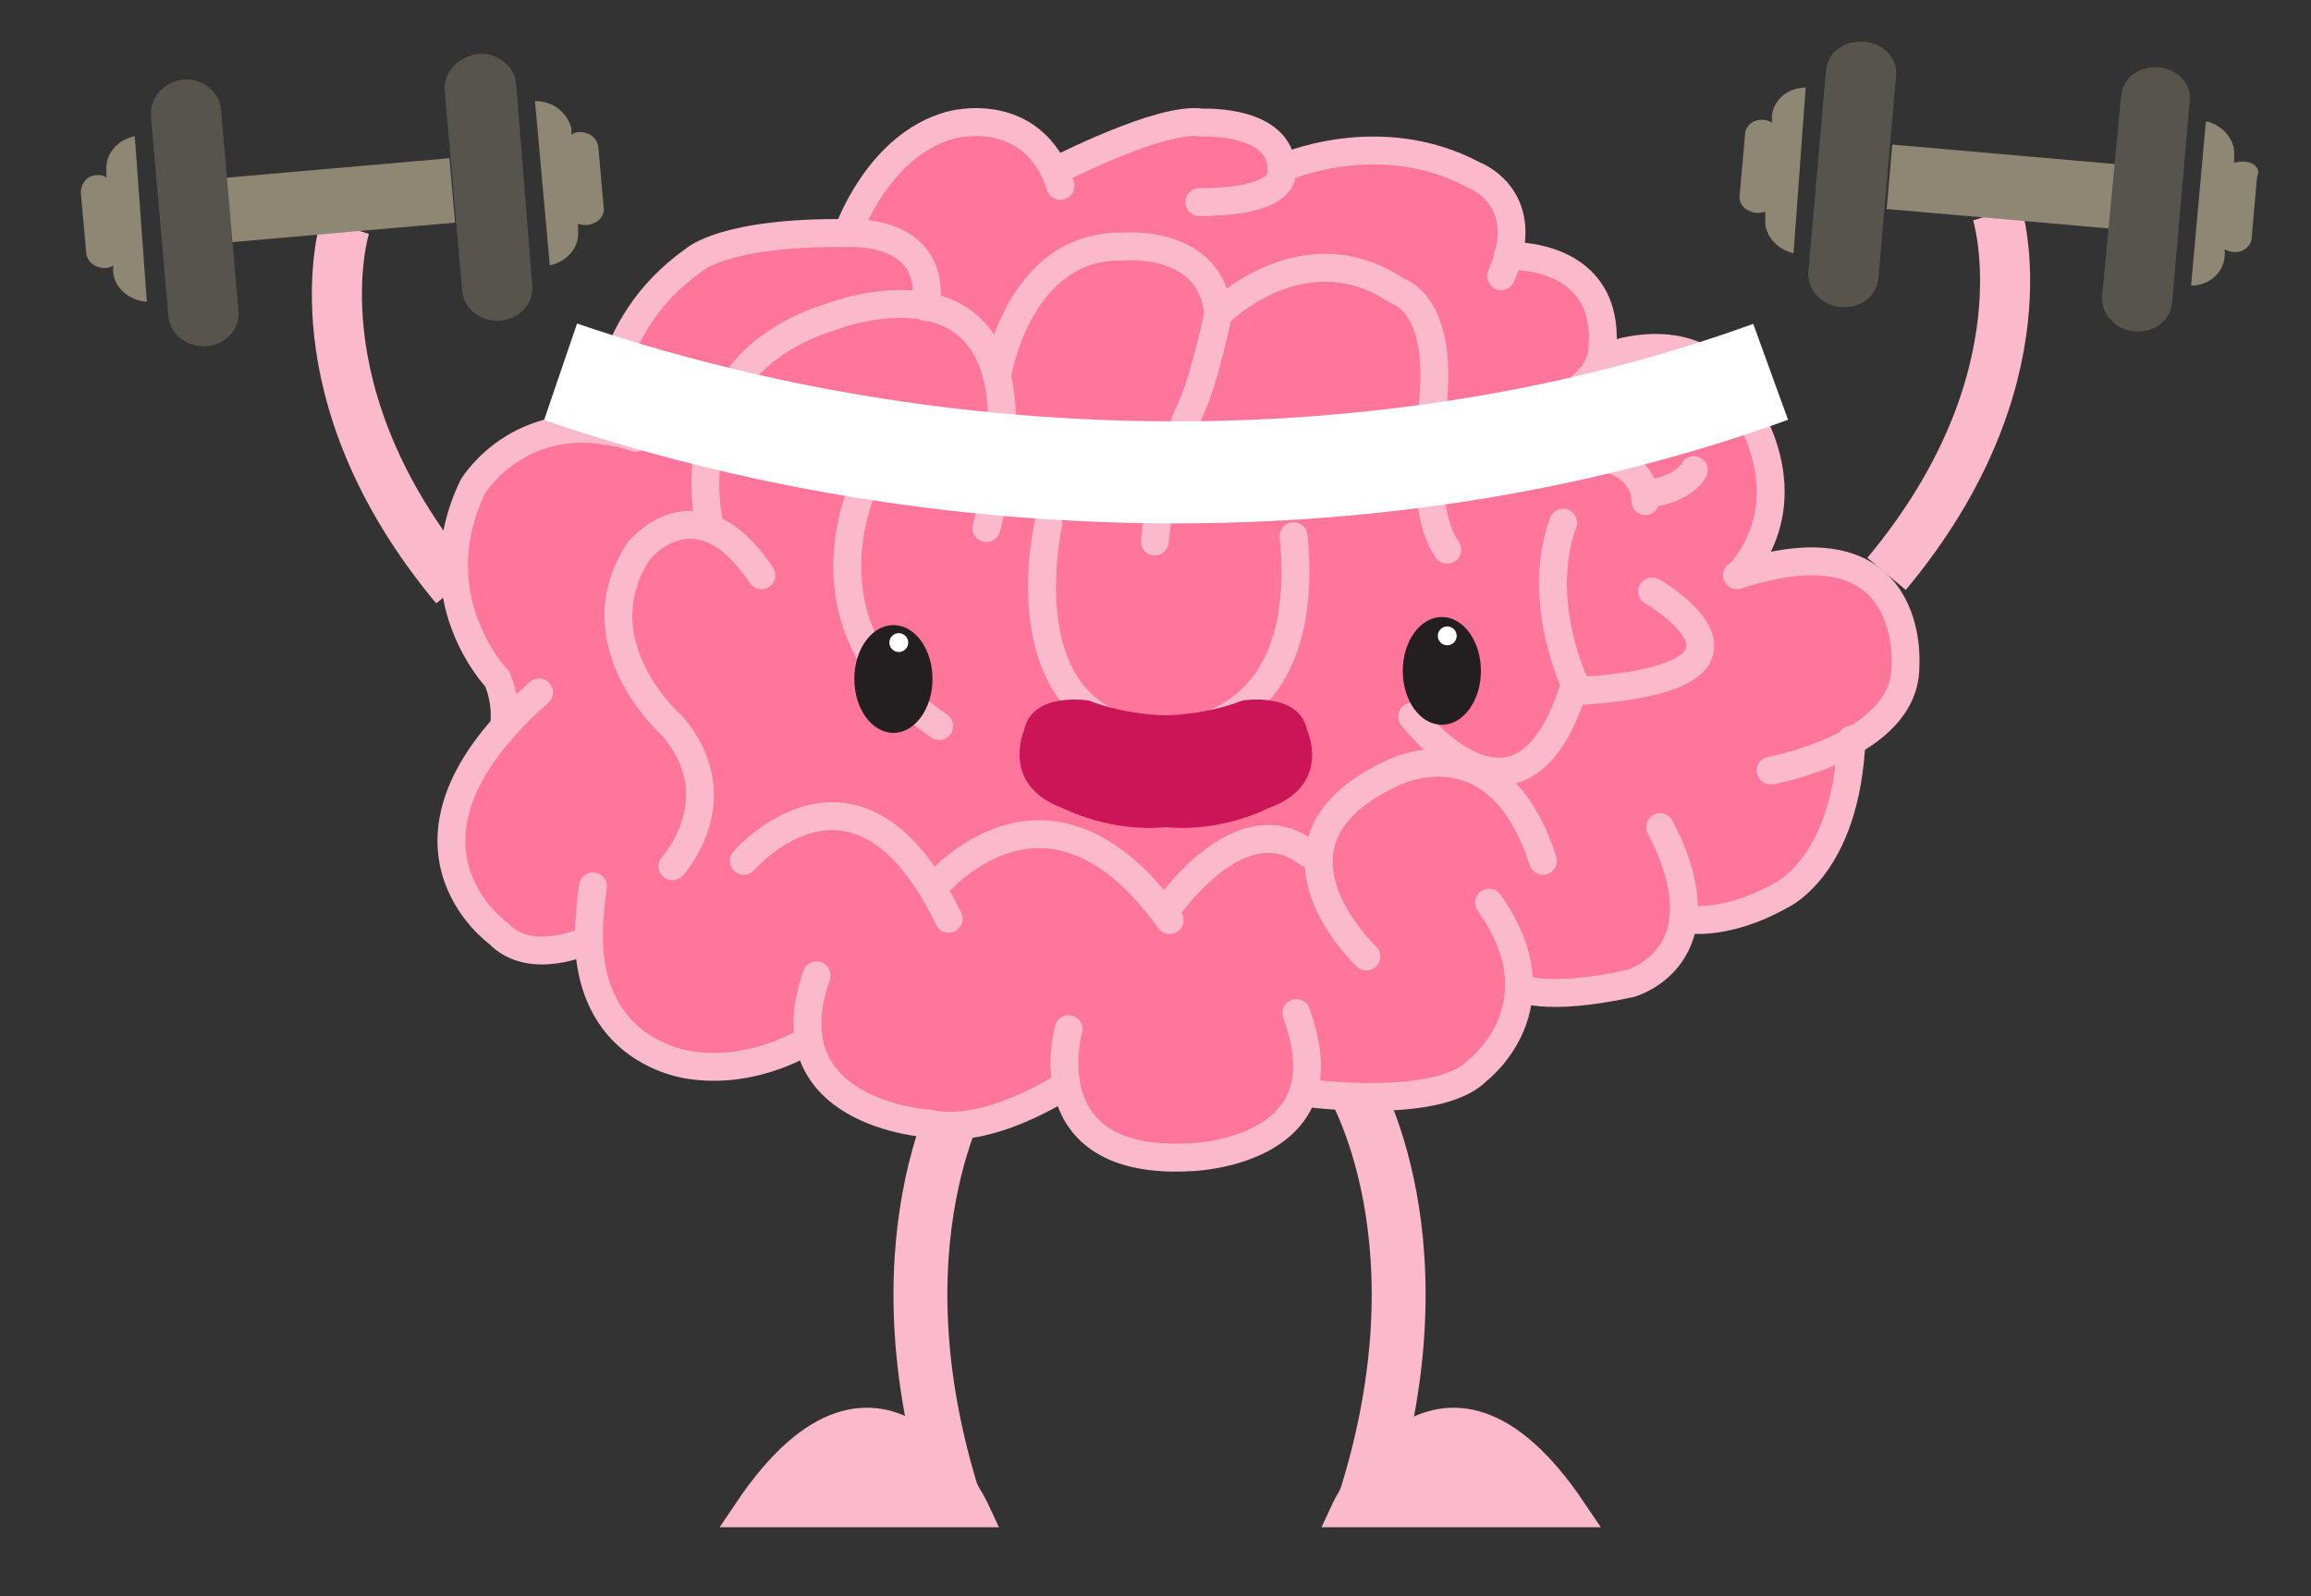 <?xml version="1.0" encoding="utf-8"?>
<!-- Generator: Adobe Illustrator 18.1.1, SVG Export Plug-In . SVG Version: 6.00 Build 0)  -->
<svg version="1.1" xmlns="http://www.w3.org/2000/svg" xmlns:xlink="http://www.w3.org/1999/xlink" x="0px" y="0px"
	 viewBox="0 0 171.5 118.5" enable-background="new 0 0 171.5 118.5" xml:space="preserve">
<rect x="0" y="0" width="171.5" height="118.5" fill="#333333" stroke="none"/>
<g id="Layer_3">
</g>
<g id="Layer_2">
	<g>
		<path fill="none" stroke="#FBB9CC" stroke-width="4" stroke-miterlimit="10" d="M71.9,80.2c0,0-7.6,12.1-0.7,32.4"/>
		<path fill="#FBB9CC" stroke="#FBB9CC" stroke-width="2.341" stroke-linecap="round" stroke-miterlimit="10" d="M72.3,112.2
			c0,0-6.8-14.7-16.7,0H72.3z"/>
		<path fill="none" stroke="#FBB9CC" stroke-width="4" stroke-miterlimit="10" d="M100.2,80.2c0,0,7.6,12.1,0.7,32.4"/>
		<path fill="#FBB9CC" stroke="#FBB9CC" stroke-width="2.341" stroke-linecap="round" stroke-miterlimit="10" d="M99.9,112.2
			c0,0,6.8-14.7,16.7,0H99.9z"/>
		<path fill="none" stroke="#FBB9CC" stroke-width="3.716" stroke-miterlimit="10" d="M148.2,15.8c0,0,3.9,12.3-8.2,26.8"/>
		<g>
			
				<rect x="140.2" y="11.5" transform="matrix(-0.996 -8.715564e-02 8.715564e-02 -0.996 296.076 40.712)" fill="#8E8774" width="17.5" height="4.8"/>
			<path fill="#8E8774" d="M131.5,8.6l0,0.5c-0.2-0.1-0.4-0.2-0.6-0.2c-0.7-0.1-1.4,0.4-1.4,1.1l-0.4,4.5c-0.1,0.7,0.5,1.2,1.2,1.3
				c0.2,0,0.5,0,0.7-0.1l0,0.5c-0.1,1.2,0.8,2.3,2.1,2.6L134,6.5C132.7,6.5,131.6,7.4,131.5,8.6z"/>
			<path fill="#8E8774" d="M166.5,12c-0.2,0-0.5,0-0.7,0.1l0-0.5c0.1-1.2-0.8-2.3-2.1-2.6l-1.1,12.2c1.3,0,2.4-0.9,2.5-2.2l0-0.5
				c0.2,0.1,0.4,0.2,0.6,0.2c0.7,0.1,1.4-0.4,1.4-1.1l0.4-4.5C167.8,12.6,167.3,12,166.5,12z"/>
			<path fill="#56544D" d="M138.3,3.1c-1.5-0.1-2.7,0.8-2.8,2.2l-1.3,14.9c-0.1,1.3,1,2.5,2.4,2.6c1.5,0.1,2.7-0.8,2.8-2.2l1.3-14.9
				C140.9,4.4,139.8,3.2,138.3,3.1z"/>
			<path fill="#56544D" d="M160.2,5c-1.5-0.1-2.7,0.8-2.8,2.2L156,22c-0.1,1.3,1,2.5,2.4,2.6c1.5,0.1,2.7-0.8,2.8-2.2l1.3-14.9
				C162.7,6.3,161.6,5.1,160.2,5z"/>
		</g>
		<path fill="none" stroke="#FBB9CC" stroke-width="3.716" stroke-miterlimit="10" d="M25.6,16.8c0,0-3.9,12.3,8.2,26.8"/>
		<g>
			
				<rect x="16.1" y="12.5" transform="matrix(0.996 -8.715574e-02 8.715574e-02 0.996 -1.203 2.222)" fill="#8E8774" width="17.5" height="4.8"/>
			<path fill="#8E8774" d="M39.7,7.5l1.1,12.2c1.3-0.3,2.2-1.3,2.1-2.6l0-0.5c0.2,0.1,0.4,0.1,0.7,0.1c0.7-0.1,1.3-0.6,1.2-1.3
				l-0.4-4.5c-0.1-0.7-0.7-1.1-1.4-1.1c-0.2,0-0.5,0.1-0.6,0.2l0-0.5C42.1,8.4,41.1,7.5,39.7,7.5z"/>
			<path fill="#8E8774" d="M6,14.3l0.4,4.5c0.1,0.7,0.7,1.1,1.4,1.1c0.2,0,0.5-0.1,0.6-0.2l0,0.5c0.1,1.2,1.2,2.1,2.5,2.2L10,10.1
				c-1.3,0.3-2.2,1.3-2.1,2.6l0,0.5C7.7,13,7.5,13,7.2,13C6.5,13,6,13.6,6,14.3z"/>
			<path fill="#56544D" d="M33,6.7l1.3,14.9c0.1,1.3,1.4,2.3,2.8,2.2c1.5-0.1,2.5-1.3,2.4-2.6L38.3,6.2c-0.1-1.3-1.4-2.3-2.8-2.2
				C34,4.2,32.9,5.4,33,6.7z"/>
			<path fill="#56544D" d="M11.2,8.6l1.3,14.9c0.1,1.3,1.4,2.3,2.8,2.2c1.5-0.1,2.5-1.3,2.4-2.6L16.4,8.1c-0.1-1.3-1.4-2.3-2.8-2.2
				C12.1,6.1,11.1,7.3,11.2,8.6z"/>
		</g>
		<g>
			<path fill="#FF769A" d="M118.3,26.9c0,0,8.7-1.5,11.6,5.1c0,0,3.6,4.9-1.3,10.8l-0.3,0.1c13.4-4.4,12.5,6.7,12.5,6.7
				c0,6.1-10,7.8-10,7.8l6.1-2.2c-0.5,9.5-5.3,11.6-5.3,11.6c-4.3,2.4-7.2,1.7-7.2,1.7l-1.7-6.9c4.9,9.6-2.2,11.6-2.2,11.6
				c-6.4,1.4-8.3,0.3-8.3,0.3l-2.2-6.2c5.5,7.6-0.9,12.5-0.9,12.5c-3,3-12.9,1.6-12.9,1.6l-0.5-5.9c1,2.5,1,4.4,0.5,5.9
				c-1.5,4.6-8.3,4.8-8.3,4.8c-12,0.7-9.1-9.5-9.1-9.5l-0.3,4.2c0,0-5.7,3.8-10.1,2.8c0,0-11.9-0.7-8.3-11l-0.6,4.7
				c0,0-3.8,2.5-8.5,1.9c0,0-7.7-0.6-7.8-9.5c0-1.1,0.1-2.4,0.3-3.8l-0.5,4c0,0-4.2,2-6.6-0.5c0,0-9.6-6.8,3-17.9l-2.5,2.5
				c0,0,0.3-1.6-0.5-3.5c0,0-5.8-6-1.8-14.3c0,0,3.8-6.3,12.1-3.6l-2.2-0.5c0,0-0.5-7.7,6.6-12.7c0,0,2.2-2.1,11.3-2
				c0,0,6.8-0.5,5.9,5.5l-5.9-5.5c0,0,2.2-6.5,7.6-8c0,0,6.1-1.8,8.2,4.5L77.7,13c0,0,7.9-4.1,10.9-3.6c0,0,6.3-0.3,5.9,3.9
				c0,0,0.1,2-6.1,2l6.1-2.5c0,0,7.2-3.3,14.3,0.5c0,0,3.8,1.4,2.5,6.1c-0.1,0.4-0.3,0.9-0.5,1.4l0.5-1.4c0,0,7.7-0.4,7,7
				c0,0,2,5.2-3.8,7.2"/>
			<g>
				<path fill="none" stroke="#FBB9CC" stroke-width="0.345" stroke-miterlimit="10" d="M95.1,12.5"/>
				<path fill="none" stroke="#FBB9CC" stroke-width="2.07" stroke-linecap="round" stroke-miterlimit="10" d="M79.3,76.4
					c0,0-2.9,10.2,9.1,9.5c0,0,6.8-0.2,8.3-4.8c0.5-1.5,0.4-3.4-0.5-5.9"/>
				<path fill="none" stroke="#FBB9CC" stroke-width="2.07" stroke-linecap="round" stroke-miterlimit="10" d="M79,80.6
					c0,0-5.7,3.8-10.1,2.8c0,0-11.9-0.7-8.3-11"/>
				<path fill="none" stroke="#FBB9CC" stroke-width="2.07" stroke-linecap="round" stroke-miterlimit="10" d="M60,77.2
					c0,0-3.8,2.5-8.5,1.9c0,0-7.7-0.6-7.8-9.5c0-1.1,0.1-2.4,0.3-3.8"/>
				<path fill="none" stroke="#FBB9CC" stroke-width="2.07" stroke-linecap="round" stroke-miterlimit="10" d="M96.7,81.1
					c0,0,9.9,1.4,12.9-1.6c0,0,6.4-4.8,0.9-12.5"/>
				<path fill="none" stroke="#FBB9CC" stroke-width="2.07" stroke-linecap="round" stroke-miterlimit="10" d="M112.7,73.3
					c0,0,1.9,1.1,8.3-0.3c0,0,7.2-2,2.2-11.6"/>
				<path fill="none" stroke="#FBB9CC" stroke-width="2.07" stroke-linecap="round" stroke-miterlimit="10" d="M124.9,68.2
					c0,0,2.9,0.7,7.2-1.7c0,0,4.9-2.1,5.3-11.6"/>
				<path fill="none" stroke="#FBB9CC" stroke-width="2.07" stroke-linecap="round" stroke-miterlimit="10" d="M43.6,69.8
					c0,0-4.2,2-6.6-0.5c0,0-9.6-6.8,3-17.9"/>
				<path fill="none" stroke="#FBB9CC" stroke-width="2.07" stroke-linecap="round" stroke-miterlimit="10" d="M37.4,53.9
					c0,0,0.3-1.6-0.5-3.5c0,0-5.8-6-1.8-14.3c0,0,3.8-6.3,12.1-3.6"/>
				<path fill="none" stroke="#FBB9CC" stroke-width="2.07" stroke-linecap="round" stroke-miterlimit="10" d="M55.2,63.9
					c0,0,8.4-9.8,15.2,4.3"/>
				<path fill="none" stroke="#FBB9CC" stroke-width="2.07" stroke-linecap="round" stroke-miterlimit="10" d="M69.4,65.8
					c0,0,8.3-10.2,17.4,2.5"/>
				<path fill="none" stroke="#FBB9CC" stroke-width="2.07" stroke-linecap="round" stroke-miterlimit="10" d="M86.6,67.5
					c0,0,5.4-8,10.4-4.2"/>
				<path fill="none" stroke="#FBB9CC" stroke-width="2.07" stroke-linecap="round" stroke-miterlimit="10" d="M101.4,71
					c0,0-9.1-8.5,1.9-13.6c0,0,7.8-4.1,11.2,6.5"/>
				<path fill="none" stroke="#FBB9CC" stroke-width="2.07" stroke-linecap="round" stroke-miterlimit="10" d="M131.4,57.2
					c0,0,10.1-1.8,10-7.8c0,0,0.9-11.1-12.5-6.7"/>
				<path fill="none" stroke="#FBB9CC" stroke-width="2.07" stroke-linecap="round" stroke-miterlimit="10" d="M116.9,50.7
					c-3.8,12.6-11.4,3.4-12.1,2.5"/>
				<path fill="none" stroke="#FBB9CC" stroke-width="2.07" stroke-linecap="round" stroke-miterlimit="10" d="M122.6,43.9
					c0.1,0,10.9,6.4-5.5,7.4c0,0-3.3-6.5-1.1-12.5"/>
				<path fill="none" stroke="#FBB9CC" stroke-width="2.07" stroke-linecap="round" stroke-miterlimit="10" d="M49.9,64.3
					c0,0,4.6-5,0-10.4c0,0-7-6.1-2.5-13c0,0,4.3-5.4,9.1,1.8"/>
				<path fill="none" stroke="#FBB9CC" stroke-width="2.07" stroke-linecap="round" stroke-miterlimit="10" d="M52.7,39.2
					c0,0-3.1-11.9,9-15.7c0,0,17.2-6.7,11.5,15.7"/>
				<path fill="none" stroke="#FBB9CC" stroke-width="2.07" stroke-linecap="round" stroke-miterlimit="10" d="M74,27.9
					c0,0,1.5-9.8,9.4-9.6c0,0,6.5-0.6,7,5c0,0-1,4.9-2.1,7.2c0,0-2.2,4.8-2.6,9.7"/>
				<path fill="none" stroke="#FBB9CC" stroke-width="2.07" stroke-linecap="round" stroke-miterlimit="10" d="M44.9,32
					c0,0-0.5-7.7,6.6-12.7c0,0,2.2-2.1,11.3-2c0,0,6.8-0.5,5.9,5.5"/>
				<path fill="none" stroke="#FBB9CC" stroke-width="2.07" stroke-linecap="round" stroke-miterlimit="10" d="M62.9,17.3
					c0,0,2.2-6.5,7.6-8c0,0,6.1-1.8,8.2,4.5"/>
				<path fill="none" stroke="#FBB9CC" stroke-width="2.07" stroke-linecap="round" stroke-miterlimit="10" d="M78.3,12.7
					c0,0,7.9-4.1,10.9-3.6c0,0,6.3-0.3,5.9,3.9c0,0,0.1,2-6.1,2"/>
				<path fill="none" stroke="#FBB9CC" stroke-width="2.07" stroke-linecap="round" stroke-miterlimit="10" d="M95.1,12.5
					c0,0,7.2-3.3,14.3,0.5c0,0,3.8,1.4,2.5,6.1c-0.1,0.4-0.3,0.9-0.5,1.4"/>
				<path fill="none" stroke="#FBB9CC" stroke-width="2.07" stroke-linecap="round" stroke-miterlimit="10" d="M111.9,19
					c0,0,7.7-0.4,7,7c0,0,0.2,2.8-5.6,4.9c0,0-1.5,0.7-0.9,3.3"/>
				<path fill="none" stroke="#FBB9CC" stroke-width="2.07" stroke-linecap="round" stroke-miterlimit="10" d="M118.9,26.6
					c0,0,7.4-3.2,10.4,3.4c0,0,4.8,6.5-0.1,12.5"/>
				<path fill="none" stroke="#FBB9CC" stroke-width="2.07" stroke-linecap="round" stroke-miterlimit="10" d="M90.4,23.3
					c0,0,6.3-6.4,13.3-1.7c0,0,3.5,0.9,2.6,8.6c0,0-1.1,7.5,1.1,10.6"/>
				<path fill="none" stroke="#FBB9CC" stroke-width="2.07" stroke-linecap="round" stroke-miterlimit="10" d="M119.8,34.2
					c0,0,1.7,0.5,2.2,2.2c0.1,0.2,0.1,0.5,0.1,0.8"/>
				<path fill="none" stroke="#FBB9CC" stroke-width="2.07" stroke-linecap="round" stroke-miterlimit="10" d="M125.7,34.9
					c0,0-0.6,1.4-3.6,1.8"/>
				<path fill="none" stroke="#FBB9CC" stroke-width="2.07" stroke-linecap="round" stroke-miterlimit="10" d="M64.3,35.6
					c0,0-5.6,10.8,5.4,18.3"/>
				<path fill="none" stroke="#FBB9CC" stroke-width="2.07" stroke-linecap="round" stroke-miterlimit="10" d="M77.8,38.9
					c0,0-3.4,14.8,8.1,15.6c0,0,11.6,0.8,10.1-14.7"/>
			</g>
			<ellipse fill="#231F20" cx="107" cy="49.8" rx="2.9" ry="4"/>
			<circle fill="#FFFFFF" cx="107.4" cy="47.2" r="0.7"/>
			<ellipse fill="#231F20" cx="66.3" cy="50.4" rx="2.9" ry="4"/>
			<circle fill="#FFFFFF" cx="66.7" cy="47.7" r="0.7"/>
			<path fill="#E5B417" d="M86.6,50.7"/>
			<path fill="#CC1557" d="M97,54.2c-0.6-2.9-4.8-2.2-4.8-2.2c-2.8,1.1-5.7,1.1-5.7,1.1s-2.9,0-5.7-1.1c0,0-4.2-0.7-4.8,2.2
				c0,0-1.8,4.1,2.9,5.8c0,0,3.4,1.8,7.6,1.4c4.2,0.4,7.6-1.4,7.6-1.4C98.9,58.3,97,54.2,97,54.2z"/>
		</g>
		<path fill="none" stroke="#FFFFFF" stroke-width="7.575" stroke-miterlimit="10" d="M41.6,27.6c28.4,9.7,61.7,10.2,89.8,0"/>
	</g>
</g>
</svg>
